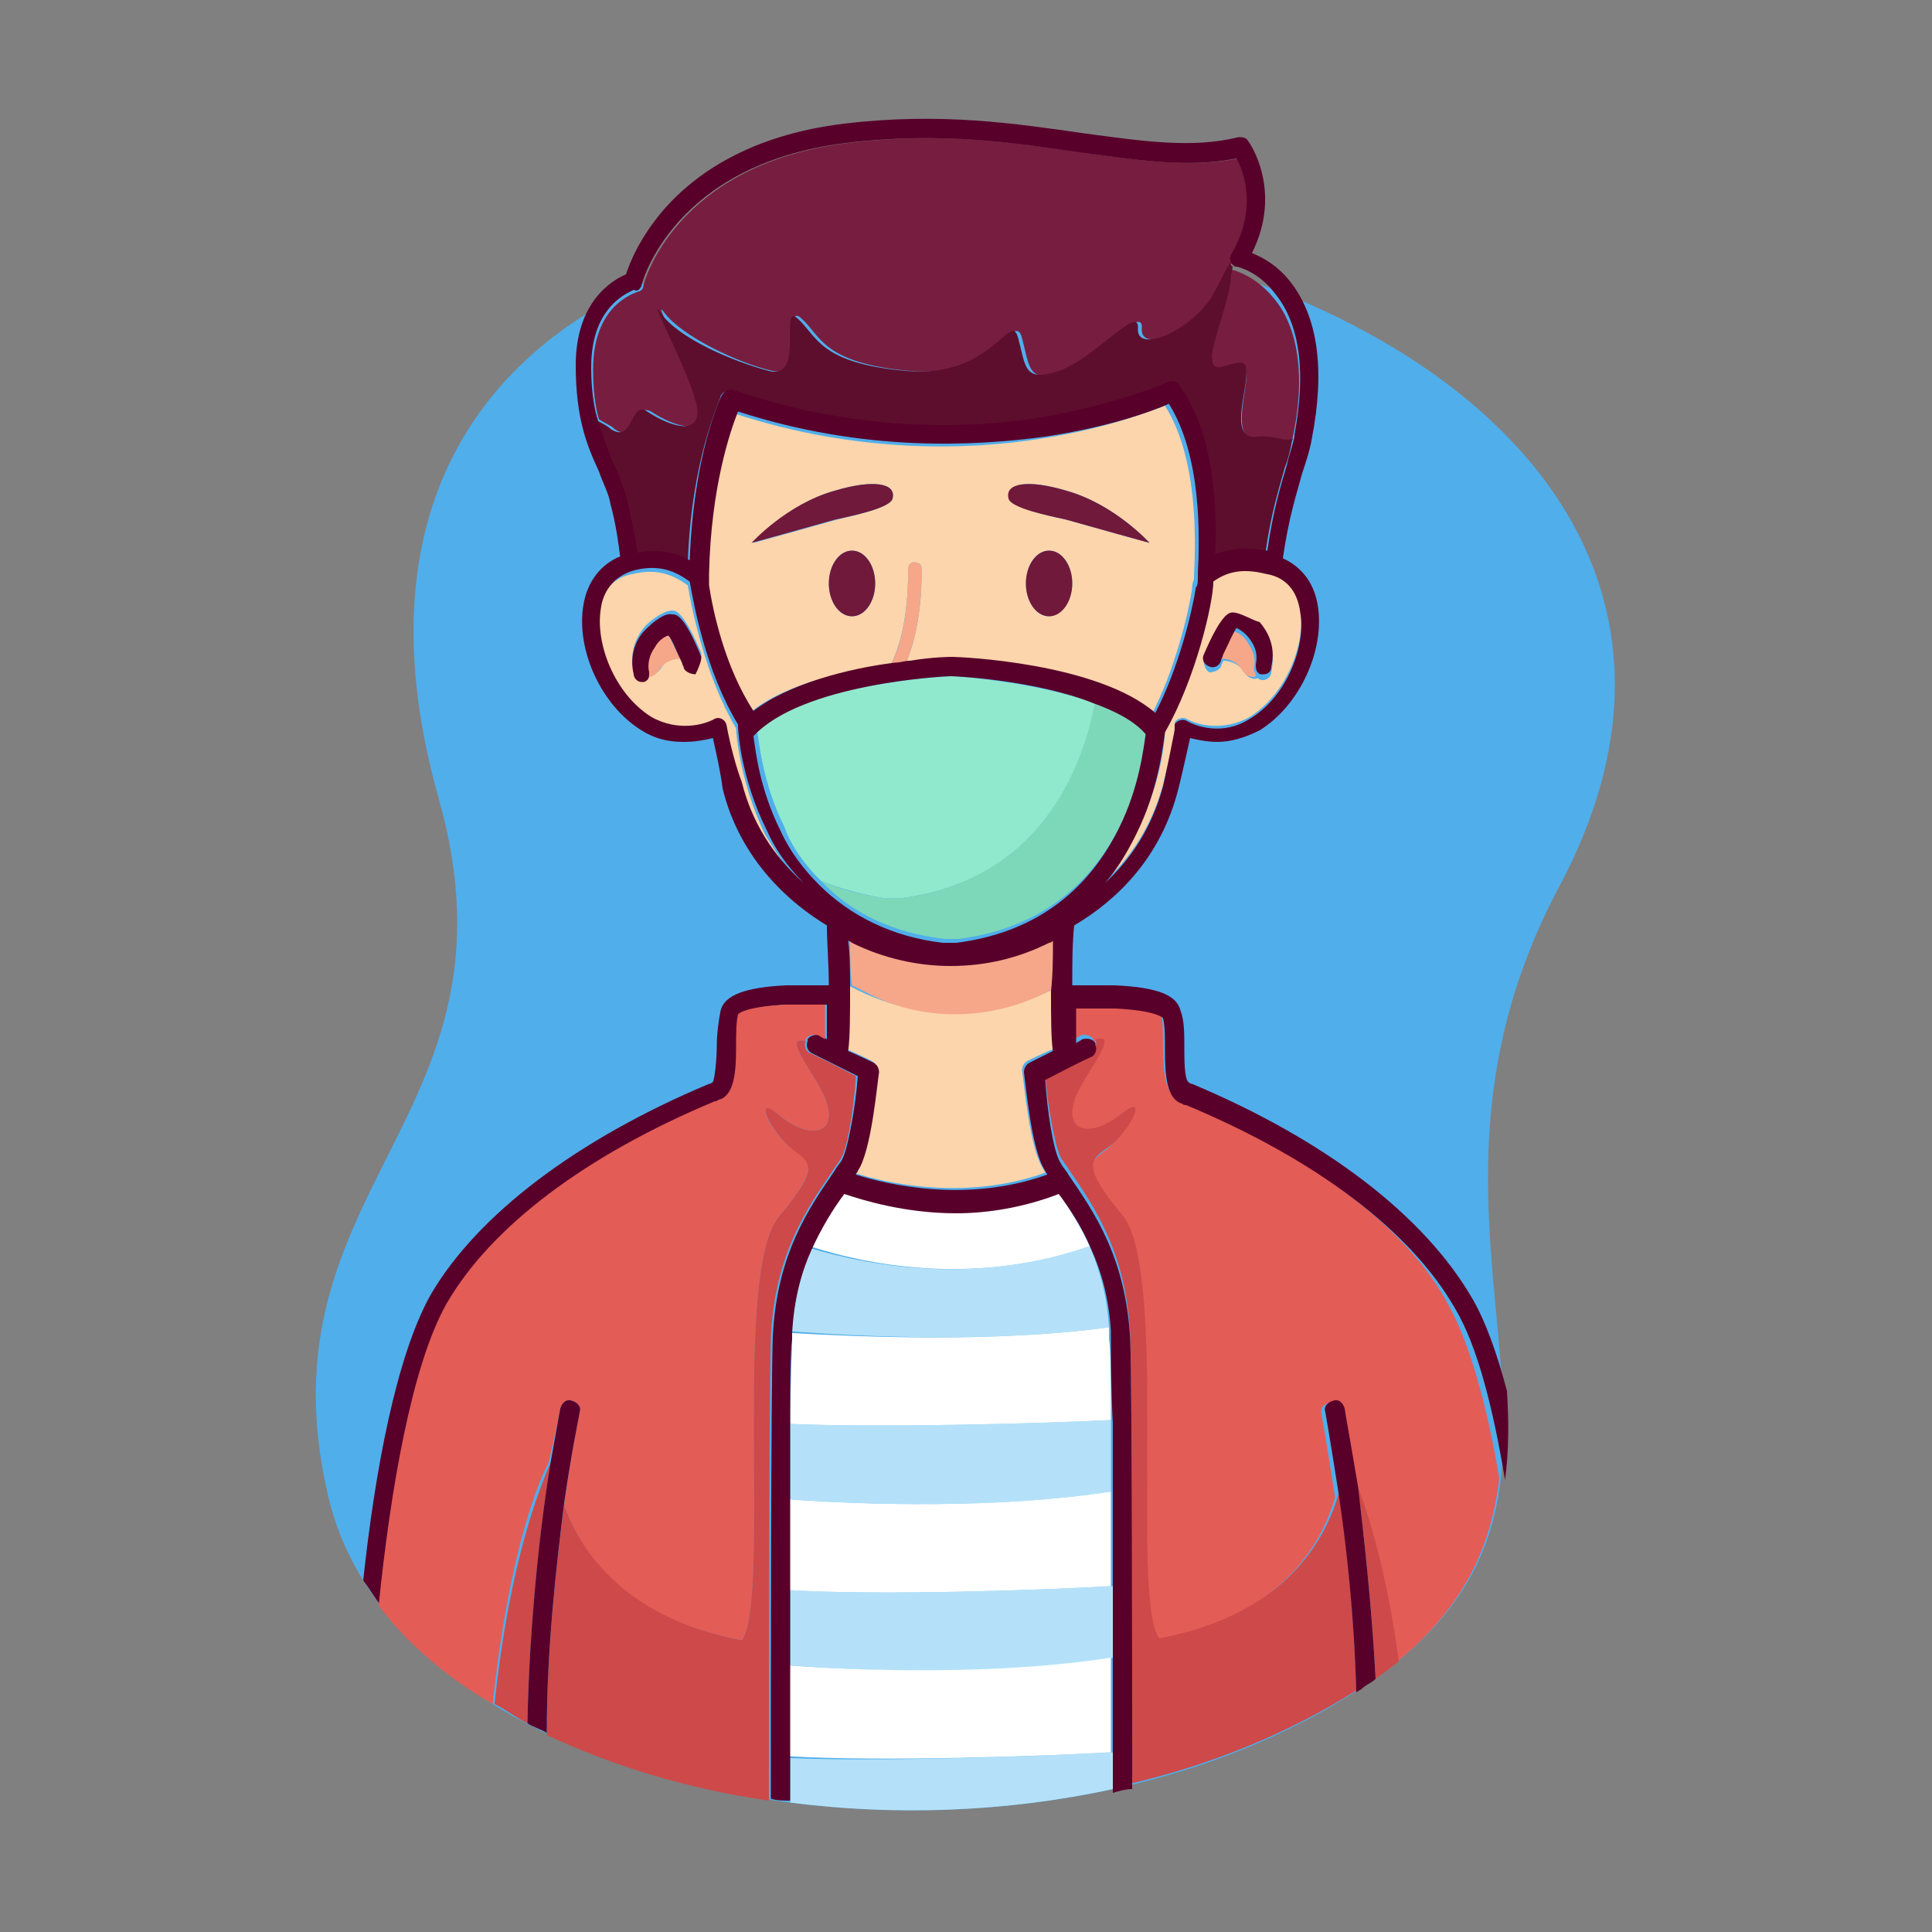 <?xml version="1.0" encoding="utf-8"?>
<!-- Generator: Adobe Illustrator 22.0.1, SVG Export Plug-In . SVG Version: 6.00 Build 0)  -->
<svg version="1.1" id="Layer_1" xmlns="http://www.w3.org/2000/svg" xmlns:xlink="http://www.w3.org/1999/xlink" x="0px" y="0px"
	 width="100px" height="100px" viewBox="0 0 100 100" enable-background="new 0 0 100 100" xml:space="preserve">
<rect x="0" y="0" width="100" height="100" fill="#808080" stroke="none"/>
<g>
	<path fill="#50AEEB" d="M80.7,45.9c-9.9,18.6,5.1,31.4-10.3,41.5c-18,11.8-49.6,6.2-53.4-9.9s10.4-19.6,5.7-36.2
		C9.6-5.2,100.7,8.4,80.7,45.9z"/>
	<g>
		<path fill="#FCD5AC" d="M54.5,51.2c-0.1,0-0.1,0.1-0.2,0.1c-3.1,1.5-6.7,1.5-9.8,0c-0.2-0.1-0.4-0.2-0.6-0.3c0,1.4,0,2.6-0.1,3.3
			c0,0,0,0,0,0c0.7,0.3,1.3,0.6,1.3,0.6c0.2,0.1,0.3,0.3,0.3,0.5c-0.1,0.7-0.4,4.1-1.1,5.1c0,0.1-0.1,0.1-0.1,0.2
			c1.5,0.5,5.7,1.5,9.9,0c0-0.1-0.1-0.1-0.1-0.2c-0.7-1-1-4.5-1.1-5.1c0-0.2,0.1-0.4,0.3-0.5c0,0,0.6-0.3,1.3-0.6c0,0,0,0,0,0
			C54.5,53.7,54.5,52.5,54.5,51.2z"/>
		<path fill="#B4E1F9" d="M57.6,85.8c0-1.2,0-2.5,0-3.7c-3.6,0.2-12,0.5-16.7,0.2c0,1.3,0,2.6,0,3.9C44.7,86.5,51.9,86.8,57.6,85.8z
			"/>
		<path fill="#B4E1F9" d="M57.5,77.2c0-1.3,0-2.6,0-3.7c-4,0.2-12.3,0.4-16.6,0.2c0,1.2,0,2.5,0,3.9C44.7,77.9,51.9,78.1,57.5,77.2z
			"/>
		<path fill="#B4E1F9" d="M57.4,68.7c-0.1-1.7-0.5-3-1-4.2c-5.7,2-11.1,1.1-14.5,0.1c-0.5,1.2-0.9,2.6-1,4.3
			C44.6,69.2,51.6,69.5,57.4,68.7z"/>
		<path fill="#B4E1F9" d="M40.9,91c0,0.9,0,1.7,0,2.3c5.4,0.7,11.2,0.5,16.7-0.7c0-0.5,0-1.2,0-1.9C54,90.9,45.6,91.2,40.9,91z"/>
		<path fill="#FFFFFF" d="M57.5,73.5c0-2,0-3.6-0.1-4.2c0-0.2,0-0.4,0-0.6c-5.8,0.8-12.8,0.5-16.4,0.3c0,0.1,0,0.2,0,0.3
			c0,0.7-0.1,2.3-0.1,4.4C45.3,73.9,53.5,73.7,57.5,73.5z"/>
		<path fill="#FFFFFF" d="M57.5,82.1c0-1.7,0-3.3,0-4.9c-5.7,0.9-12.8,0.7-16.7,0.4c0,1.5,0,3.1,0,4.7C45.6,82.6,54,82.3,57.5,82.1z
			"/>
		<path fill="#FFFFFF" d="M57.5,90.7c0-1.4,0-3.1,0-4.9c-5.7,0.9-12.8,0.7-16.7,0.4c0,1.8,0,3.4,0,4.7C45.6,91.2,54,90.9,57.5,90.7z
			"/>
		<path fill="#FFFFFF" d="M56.4,64.5c-0.5-1.1-1.1-2-1.7-2.9c-1.8,0.7-3.7,1-5.3,1c-2.7,0-4.9-0.7-5.8-1c-0.6,0.9-1.2,1.8-1.7,2.9
			C45.3,65.6,50.7,66.5,56.4,64.5z"/>
		<path fill="#F6A789" d="M54.3,51.3c0.1,0,0.1-0.1,0.2-0.1c0-0.9,0-1.8,0.1-2.6c-0.1,0-0.2,0.1-0.2,0.1c-1.6,0.8-3.4,1.2-5.1,1.2
			c-1.8,0-3.5-0.4-5.1-1.2c-0.1,0-0.2-0.1-0.2-0.1c0,0.8,0,1.6,0.1,2.4c0.2,0.1,0.4,0.2,0.6,0.3C47.6,52.9,51.2,52.9,54.3,51.3z"/>
		<path fill="#FCD5AC" d="M38.8,36.9c1.8-1.5,5-2.2,7.3-2.5c1-1.9,0.9-4.9,0.9-4.9c0-0.2,0.1-0.4,0.3-0.4c0.2,0,0.4,0.1,0.4,0.3
			c0,0.1,0.1,2.8-0.8,4.9c1.2-0.1,2.1-0.2,2.2-0.2c0,0,0,0,0,0c0.3,0,7.5,0.4,10.5,2.9c1.2-2.3,1.9-5.2,2.1-6.5c0,0,0,0,0,0
			c0-0.1,0-0.3,0.1-0.5c0-0.1,0-0.1,0-0.1c0,0,0,0,0,0c0,0,0,0,0-0.1c0.1-1.9,0.2-6.1-1.5-8.8c-0.8,0.3-3.1,1.2-6.4,1.7
			c-3.7,0.6-9.5,0.8-15.9-1.3c-0.4,1-1.4,3.8-1.5,8.4c0,0.1,0,0.1,0,0.2c0,0,0,0,0,0c0,0.1,0,0.3,0,0.4
			C36.9,31.6,37.5,34.5,38.8,36.9z M54.3,31.9c-0.7,0-1.2-0.8-1.2-1.7s0.5-1.7,1.2-1.7c0.7,0,1.2,0.8,1.2,1.7S54.9,31.9,54.3,31.9z
			 M55.2,25.4c2.5,0.7,4.3,2.7,4.3,2.7s-2.9-0.8-4.3-1.2c-0.9-0.2-2.8-0.6-2.9-1.1C52.1,25,53.2,24.8,55.2,25.4z M44.1,31.9
			c-0.7,0-1.2-0.8-1.2-1.7s0.5-1.7,1.2-1.7s1.2,0.8,1.2,1.7S44.8,31.9,44.1,31.9z M43.2,25.4c2-0.6,3.2-0.4,3,0.4
			c-0.1,0.5-2.1,0.9-2.9,1.1c-1.4,0.4-4.3,1.2-4.3,1.2S40.7,26.1,43.2,25.4z"/>
		<path fill="#FCD5AC" d="M41.5,45.9c-0.8-0.9-1.4-1.9-1.9-2.7c-1.3-2.7-1.5-5.3-1.5-5.4c0,0,0-0.1,0-0.1c-1.6-2.7-2.3-6.2-2.5-7.4
			c-0.7-0.5-1.5-0.9-2.8-0.6c-1.3,0.2-1.7,1.2-1.8,2c-0.3,1.7,0.6,4.4,2.6,5.6c1.4,0.9,2.8,0.4,3.3,0.1c0.2-0.1,0.5,0,0.6,0.2
			c0,0,0,0,0,0.1c0,0,0,0,0,0c0.2,1.1,0.4,2.1,0.6,3.1C38.8,42.7,39.9,44.4,41.5,45.9z M36,34.6c-0.2,0.1-0.5,0-0.6-0.3
			c0-0.1-0.1-0.2-0.1-0.3c-0.4,0-0.8,0.1-1.1,0.6C34,34.9,33.7,35,33.5,35c-0.1,0.1-0.1,0.1-0.2,0.1c0,0-0.1,0-0.1,0
			c-0.2,0-0.4-0.1-0.4-0.4c-0.2-0.8,0-1.6,0.6-2.3c0.4-0.4,1-0.8,1.4-0.8c0.2,0,0.6,0.1,1.5,2.2C36.3,34.2,36.2,34.5,36,34.6z"/>
		<path fill="#771E40" d="M63.2,19.1c1.2-0.2,1.4-0.4,1.3,0.6s-0.7,3.2,0.6,3c0.9-0.1,1.3,0.3,1.8,0.1c0,0,0-0.1,0-0.1
			c0.7-3.2,0.3-5.8-1-7.3c-0.9-1.1-2-1.4-2-1.4c-0.1,0-0.2-0.1-0.2-0.1c0,0.2,0,0.4-0.1,0.7C63.4,16.4,62,19.3,63.2,19.1z"/>
		<path fill="#771E40" d="M30.7,19.1c0,1.1,0.1,1.9,0.3,2.6c0.3,0.2,0.6,0.3,0.8,0.5c1.1,0.8,1-1.4,1.9-0.9c0.9,0.6,2.5,1.3,2.6,0.1
			c0.1-1.2-2.8-6.4-1.9-5.2s3.8,2.6,5.6,3s0.5-3.7,1.5-2.7c1,0.9,1.1,2.3,5.6,2.7s5.4-3.2,5.8-1.7c0.4,1.5,0.3,2.4,2.1,1.7
			s4.2-3.5,4.1-2.2c-0.1,1.3,2.6,0.2,3.7-1.7c0.6-0.9,0.9-1.6,1-1.8c0-0.1,0-0.2,0-0.3c1.4-2.4,0.6-4.4,0.3-5
			c-2.5,0.5-5.1,0.1-8-0.3c-3.4-0.5-7.3-1.1-12.2-0.5c-9,1.1-10.6,7.3-10.6,7.4c0,0.2-0.2,0.3-0.3,0.3
			C32.8,15.2,30.7,15.8,30.7,19.1z"/>
		<path fill="#5E0E2D" d="M58.9,17c0.1-1.3-2.3,1.6-4.1,2.2s-1.7-0.2-2.1-1.7c-0.4-1.5-1.3,2.1-5.8,1.7s-4.6-1.8-5.6-2.7
			c-1-0.9,0.4,3.2-1.5,2.7s-4.7-1.7-5.6-3s2,4,1.9,5.2c-0.1,1.2-1.7,0.5-2.6-0.1c-0.9-0.6-0.7,1.7-1.9,0.9c-0.2-0.2-0.5-0.3-0.8-0.5
			c0.2,1,0.6,1.8,0.9,2.5c0.3,0.6,0.5,1.2,0.7,1.9c0.3,1.1,0.4,1.9,0.5,2.6c1.2-0.2,2,0.1,2.7,0.4c0.2-5.5,1.7-8.4,1.7-8.6
			c0.1-0.2,0.3-0.3,0.6-0.2c6.4,2.2,12.2,1.9,15.9,1.4c4-0.6,6.5-1.7,6.5-1.8c0.2-0.1,0.4,0,0.6,0.1c1.9,2.6,2,6.5,1.9,8.8
			c0.7-0.3,1.6-0.4,2.7-0.2c0.3-2.1,0.7-3.3,1-4.4c0.2-0.5,0.3-1,0.4-1.5c-0.5,0.2-0.9-0.2-1.8-0.1c-1.4,0.2-0.7-1.9-0.6-3
			s-0.2-0.9-1.3-0.6c-1.2,0.2,0.3-2.7,0.5-4.5c0-0.3,0.1-0.6,0.1-0.7c0,0-0.1-0.1-0.1-0.1c0,0,0-0.1,0-0.1c-0.2,0.2-0.5,0.9-1,1.8
			C61.5,17.2,58.8,18.3,58.9,17z"/>
		<path fill="#FCD5AC" d="M65.5,29.6c-1.2-0.2-2.1-0.1-2.7,0.4c0,1.1-0.9,5-2.5,7.8c0,0.5-0.2,2.8-1.5,5.3c-0.4,0.8-0.9,1.7-1.6,2.5
			c1.3-1.2,2.4-2.8,3-5c0.2-0.9,0.5-1.9,0.6-2.9c0-0.1,0-0.2,0-0.3c0.1-0.2,0.4-0.3,0.6-0.2c0.5,0.3,1.9,0.7,3.3-0.1
			c1.9-1.2,2.9-3.8,2.6-5.6C67.2,30.8,66.7,29.9,65.5,29.6z M65.8,34.8c0,0.2-0.2,0.4-0.4,0.4c0,0-0.1,0-0.1,0
			c-0.1,0-0.2-0.1-0.2-0.1c-0.2,0.1-0.5,0-0.7-0.3c-0.3-0.5-0.8-0.6-1.1-0.6c0,0.1-0.1,0.2-0.1,0.3c-0.1,0.2-0.4,0.3-0.6,0.3
			c-0.2-0.1-0.3-0.4-0.3-0.6c0.9-2.2,1.3-2.2,1.5-2.2c0.4-0.1,1,0.4,1.4,0.8C65.8,33.1,66,33.9,65.8,34.8z"/>
		<path fill="#F6A789" d="M47.7,29.4c0-0.2-0.2-0.3-0.4-0.3c-0.2,0-0.3,0.2-0.3,0.4c0,0,0.1,3.1-0.9,4.9c0.3,0,0.6-0.1,0.8-0.1
			C47.8,32.2,47.7,29.5,47.7,29.4z"/>
		<path fill="#70193B" d="M46.2,25.8c0.2-0.8-1-1-3-0.4c-2.5,0.7-4.3,2.7-4.3,2.7s2.9-0.8,4.3-1.2C44.1,26.7,46.1,26.3,46.2,25.8z"
			/>
		<path fill="#70193B" d="M55.2,26.9c1.4,0.4,4.3,1.2,4.3,1.2s-1.8-2-4.3-2.7c-2-0.6-3.2-0.4-3,0.4C52.3,26.3,54.3,26.7,55.2,26.9z"
			/>
		<ellipse fill="#70193B" cx="44.1" cy="30.2" rx="1.2" ry="1.7"/>
		<ellipse fill="#70193B" cx="54.3" cy="30.2" rx="1.2" ry="1.7"/>
		<path fill="#90E9CD" d="M42.5,45.6c1,0.4,2.1,0.7,3.3,0.9c0.3,0,0.5,0,0.8,0c7.7-1,9.6-7.4,10.1-10.1c-3.1-1.1-7.1-1.4-7.4-1.4
			c-0.4,0-7.7,0.4-10.1,2.9c0.1,0.6,0.3,2.7,1.4,4.9C41,43.9,41.7,44.8,42.5,45.6z"/>
		<path fill="#7DD8BA" d="M46.6,46.5c-0.3,0-0.5,0-0.8,0c-1.3-0.2-2.4-0.5-3.3-0.9c1.6,1.7,3.8,2.7,6.4,3c0.2,0,0.4,0,0.7,0
			c3.9-0.5,6.7-2.5,8.4-5.9c1.1-2.2,1.3-4.2,1.4-4.9c-0.6-0.7-1.6-1.2-2.7-1.6C56.2,39,54.3,45.5,46.6,46.5z"/>
		<path fill="#E45C56" d="M61.3,57.1C61.1,57,61,57,61,56.9c-0.7-0.3-0.8-1.4-0.8-2.7c0-0.6,0-1.2-0.1-1.7c0,0-0.4-0.4-2.5-0.5
			c-0.8,0-1.5,0-2,0c0,0.7,0,1.3,0,1.8c0.1-0.1,0.2-0.1,0.3-0.2c0.2-0.1,0.6,0,0.7,0.2c0,0,0,0.1,0,0.1c0.4-0.1,0.7-0.1,0.4,0.4
			c-0.4,1-1.6,2.3-1.6,3.4c0,1.1,1.3,1.1,2.6,0c1.3-1.1,0.5,0.7-0.5,1.6c-1,0.9-1.9,0.8,0.5,3.7c2.4,2.9,0.4,19.8,1.9,21.9
			c6.9-1.3,8.7-5.6,9.2-7.4c-0.4-2.6-0.7-4.3-0.7-4.3c-0.1-0.3,0.1-0.5,0.4-0.6c0.3-0.1,0.5,0.1,0.6,0.4c0,0,0.3,1.6,0.7,4.1
			c0.6,1.6,1.5,4.5,2.1,9c3.6-2.9,5-6.1,5.4-9.6c-0.6-3.6-1.5-6.9-2.6-8.9C72.9,63.6,68,59.9,61.3,57.1z"/>
		<path fill="#CE4949" d="M60,84.8c-1.5-2.1,0.5-19-1.9-21.9c-2.4-2.9-1.5-2.9-0.5-3.7c1-0.9,1.8-2.6,0.5-1.6
			c-1.3,1.1-2.6,1.1-2.6,0c0-1.1,1.2-2.4,1.6-3.4c0.2-0.5-0.1-0.5-0.4-0.4c0.1,0.2,0,0.5-0.2,0.6c-0.6,0.3-1.8,0.9-2.4,1.2
			c0.1,1.5,0.5,3.7,0.8,4.3c0.1,0.2,0.3,0.4,0.4,0.6c1.3,1.9,3,4.3,3.2,8.6c0.1,2.7,0.1,17.6,0.1,23.2c4.2-1,8.1-2.6,11.6-4.8
			c-0.1-3.9-0.5-7.5-0.9-10.2C68.7,79.3,66.9,83.5,60,84.8z"/>
		<path fill="#58002A" d="M61.7,56.1c-0.1,0-0.2-0.1-0.2-0.1c-0.2-0.2-0.2-1.2-0.2-1.8c0-0.7,0-1.4-0.2-1.9
			c-0.2-0.8-1.2-1.2-3.4-1.3c-0.8,0-1.6,0-2.2,0c0-1.1,0-2.2,0.1-3.1c2.2-1.3,4.5-3.5,5.4-7.1c0.2-0.8,0.4-1.7,0.6-2.6
			c0.4,0.1,0.9,0.2,1.4,0.2c0.7,0,1.4-0.2,2.2-0.6c2.1-1.3,3.4-4.2,3-6.5c-0.2-1.2-0.9-2-1.8-2.4c0.3-2.1,0.7-3.3,1-4.4
			c0.2-0.6,0.4-1.2,0.5-1.8c0.7-3.6,0.3-6.3-1.1-8.1c-0.7-0.9-1.5-1.3-2-1.5c1.6-3.2-0.1-5.7-0.2-5.8c-0.1-0.2-0.3-0.2-0.5-0.2
			c-2.4,0.6-5,0.2-8-0.2c-3.5-0.5-7.4-1.1-12.4-0.5c-5,0.6-7.8,2.7-9.3,4.4c-1.3,1.5-1.8,2.8-2,3.4c-0.7,0.3-2.6,1.4-2.6,4.7
			c0,2.8,0.6,4.2,1.2,5.5c0.2,0.6,0.5,1.1,0.6,1.7c0.3,1.1,0.4,2,0.5,2.7c-1,0.4-1.7,1.3-1.9,2.5c-0.4,2.3,0.9,5.2,3,6.5
			c0.8,0.5,1.5,0.6,2.2,0.6c0.6,0,1.1-0.1,1.5-0.2c0.2,0.9,0.4,1.8,0.5,2.6c0.7,2.9,2.6,5.4,5.4,7.1c0,0.9,0.1,2,0.1,3.1
			c-0.5,0-1.3,0-2.2,0c-2.1,0.1-3.2,0.5-3.4,1.3c-0.1,0.5-0.2,1.2-0.2,1.9c0,0.6-0.1,1.6-0.2,1.8c0,0-0.1,0.1-0.2,0.1
			c-6.9,2.9-12,6.8-14.4,10.9c-1.8,3.2-2.9,9.2-3.5,14.8c0.3,0.4,0.6,0.9,0.9,1.3c0.6-5.8,1.7-12.3,3.5-15.6
			c2.3-4,7.2-7.7,13.9-10.5c0.1-0.1,0.2-0.1,0.3-0.1c0.7-0.3,0.8-1.4,0.8-2.7c0-0.6,0-1.2,0.1-1.7c0,0,0.4-0.4,2.5-0.5
			c0.8,0,1.5,0,2,0c0,0.7,0,1.3,0,1.8c-0.1-0.1-0.2-0.1-0.3-0.2c-0.2-0.1-0.6,0-0.7,0.2c0,0,0,0.1,0,0.1c-0.1,0.2,0,0.5,0.2,0.6
			c0.6,0.3,1.8,0.9,2.4,1.2c-0.1,1.5-0.5,3.7-0.8,4.3c-0.1,0.2-0.3,0.4-0.4,0.6c-1.3,1.9-3,4.3-3.2,8.6c-0.1,2.8-0.1,19.1-0.1,23.9
			c0.3,0.1,0.7,0.1,1,0.1c0-0.6,0-1.4,0-2.3c0-1.3,0-3,0-4.7c0-1.3,0-2.6,0-3.9c0-1.6,0-3.2,0-4.7c0-1.4,0-2.7,0-3.9
			c0-2.1,0-3.7,0.1-4.4c0-0.1,0-0.2,0-0.3c0.1-1.8,0.5-3.2,1-4.3c0.5-1.1,1.1-2.1,1.7-2.9c0.9,0.3,3.1,1,5.8,1c1.6,0,3.5-0.3,5.3-1
			c0.6,0.8,1.2,1.7,1.7,2.9c0.5,1.1,0.9,2.5,1,4.2c0,0.2,0,0.4,0,0.6c0,0.7,0,2.2,0.1,4.2c0,1.1,0,2.4,0,3.7c0,1.6,0,3.2,0,4.9
			c0,1.3,0,2.5,0,3.7c0,1.8,0,3.5,0,4.9c0,0.7,0,1.4,0,1.9c0.3-0.1,0.7-0.2,1-0.2c0-5.6,0-20.5-0.1-23.2c-0.2-4.3-1.9-6.7-3.2-8.6
			c-0.1-0.2-0.3-0.4-0.4-0.6c-0.4-0.6-0.7-2.8-0.8-4.3c0.6-0.3,1.7-0.9,2.4-1.2c0.2-0.1,0.3-0.4,0.2-0.6c0,0,0-0.1,0-0.1
			c-0.1-0.2-0.4-0.3-0.7-0.2c-0.1,0.1-0.2,0.1-0.3,0.2c0-0.4,0-1.1,0-1.8c0.5,0,1.2,0,2,0c2.2,0.1,2.5,0.5,2.5,0.5
			c0.1,0.4,0.1,1,0.1,1.7c0,1.3,0.1,2.4,0.8,2.7c0.1,0,0.1,0.1,0.3,0.1c6.7,2.8,11.6,6.5,13.9,10.5c1.2,2,2,5.3,2.6,8.9
			c0.2-1.5,0.2-3,0.1-4.6c-0.5-1.9-1.1-3.6-1.8-4.8C73.7,62.9,68.6,59,61.7,56.1z M53.3,55c-0.2,0.1-0.3,0.3-0.3,0.5
			c0.1,0.7,0.4,4.1,1.1,5.1c0,0.1,0.1,0.1,0.1,0.2c-4.2,1.5-8.3,0.5-9.9,0c0-0.1,0.1-0.1,0.1-0.2c0.7-1,1-4.5,1.1-5.1
			c0-0.2-0.1-0.4-0.3-0.5c0,0-0.6-0.3-1.3-0.6c0,0,0,0,0,0c0.1-0.7,0.1-1.9,0.1-3.3c0-0.8,0-1.7-0.1-2.4c0.1,0,0.2,0.1,0.2,0.1
			c1.6,0.8,3.4,1.2,5.1,1.2c1.8,0,3.5-0.4,5.1-1.2c0.1,0,0.2-0.1,0.2-0.1c0,0.8,0,1.7-0.1,2.6c0,1.3,0,2.5,0.1,3.1c0,0,0,0,0,0
			C53.9,54.7,53.3,55,53.3,55z M37.6,37.5C37.6,37.5,37.6,37.5,37.6,37.5c-0.1-0.3-0.4-0.4-0.6-0.3c-0.5,0.3-1.9,0.7-3.3-0.1
			c-1.9-1.2-2.9-3.8-2.6-5.6c0.1-0.8,0.6-1.7,1.8-2c1.3-0.3,2.1,0.1,2.8,0.6c0.2,1.1,0.8,4.6,2.5,7.4c0,0,0,0.1,0,0.1
			c0,0.1,0.1,2.6,1.5,5.4c0.4,0.9,1,1.8,1.9,2.7c-1.6-1.4-2.7-3.2-3.2-5.2C38.1,39.7,37.8,38.6,37.6,37.5
			C37.6,37.5,37.6,37.5,37.6,37.5z M33.2,14.8c0-0.1,1.6-6.3,10.6-7.4c4.9-0.6,8.8,0,12.2,0.5c3,0.4,5.5,0.8,8,0.3
			c0.4,0.7,1.1,2.7-0.3,5c0,0.1-0.1,0.2,0,0.3c0,0,0,0.1,0,0.1c0,0,0.1,0.1,0.1,0.1c0.1,0.1,0.1,0.1,0.2,0.1c0,0,1.1,0.2,2,1.4
			c1.3,1.6,1.6,4.1,1,7.3c0,0,0,0.1,0,0.1c-0.1,0.5-0.3,1-0.4,1.5c-0.3,1-0.7,2.3-1,4.4c-1.1-0.2-2-0.1-2.7,0.2
			c0.1-2.3,0-6.3-1.9-8.8c-0.1-0.2-0.4-0.2-0.6-0.1c0,0-2.5,1.1-6.5,1.8c-3.7,0.6-9.4,0.8-15.9-1.4c-0.2-0.1-0.4,0-0.6,0.2
			c-0.1,0.1-1.5,3.1-1.7,8.6c-0.7-0.4-1.5-0.6-2.7-0.4c-0.1-0.7-0.3-1.6-0.5-2.6c-0.2-0.7-0.4-1.3-0.7-1.9c-0.3-0.7-0.6-1.5-0.9-2.5
			c-0.2-0.7-0.3-1.6-0.3-2.6c0-3.3,2.1-3.9,2.2-4C33,15.1,33.1,15,33.2,14.8z M64.7,37.2c-1.4,0.9-2.8,0.4-3.3,0.1
			c-0.2-0.1-0.5,0-0.6,0.2c0,0.1,0,0.2,0,0.3c-0.2,1-0.4,2-0.6,2.9c-0.6,2.2-1.7,3.8-3,5c0.7-0.8,1.2-1.7,1.6-2.5
			c1.2-2.4,1.4-4.7,1.5-5.3c1.6-2.8,2.5-6.7,2.5-7.8c0.7-0.5,1.5-0.7,2.7-0.4c1.3,0.2,1.7,1.2,1.8,2C67.6,33.3,66.7,36,64.7,37.2z
			 M36.7,30.3c0-0.1,0-0.3,0-0.4c0,0,0,0,0,0c0-0.1,0-0.1,0-0.2c0.1-4.5,1.1-7.4,1.5-8.4c6.5,2.1,12.2,1.8,15.9,1.3
			c3.3-0.5,5.5-1.3,6.4-1.7c1.7,2.7,1.6,6.9,1.5,8.8c0,0,0,0,0,0.1c0,0,0,0,0,0c0,0,0,0.1,0,0.1c0,0.2,0,0.4-0.1,0.5c0,0,0,0,0,0
			c-0.2,1.3-0.9,4.2-2.1,6.5c-3-2.6-10.1-2.9-10.5-2.9c0,0,0,0,0,0c-0.1,0-1,0-2.2,0.2c-0.3,0-0.5,0.1-0.8,0.1
			c-2.4,0.3-5.5,1.1-7.3,2.5C37.5,34.5,36.9,31.6,36.7,30.3z M49.2,35c0.3,0,4.4,0.2,7.4,1.4c1.1,0.4,2.1,0.9,2.7,1.6
			c-0.1,0.6-0.3,2.7-1.4,4.9c-1.7,3.4-4.5,5.4-8.4,5.9c-0.2,0-0.4,0-0.7,0c-2.6-0.3-4.8-1.4-6.4-3c-0.8-0.8-1.5-1.7-2-2.8
			c-1.1-2.2-1.3-4.2-1.4-4.9C41.5,35.4,48.8,35,49.2,35z"/>
		<path fill="#E45C56" d="M29,72.9c0.1-0.3,0.3-0.5,0.6-0.4c0.3,0.1,0.5,0.3,0.4,0.6c0,0-0.4,1.9-0.8,4.8c0.7,2,2.7,5.8,9.2,7
			c1.5-2.1-0.5-19,1.9-21.9c2.4-2.9,1.5-2.9,0.5-3.7c-1-0.9-1.8-2.6-0.5-1.6c1.3,1.1,2.6,1.1,2.6,0c0-1.1-1.2-2.4-1.6-3.4
			c-0.2-0.5,0.1-0.5,0.4-0.4c0,0,0-0.1,0-0.1c0.1-0.2,0.4-0.3,0.7-0.2c0.1,0.1,0.2,0.1,0.3,0.2c0-0.4,0-1.1,0-1.8c-0.5,0-1.2,0-2,0
			c-2.2,0.1-2.5,0.5-2.5,0.5c-0.1,0.4-0.1,1-0.1,1.7c0,1.3-0.1,2.4-0.8,2.7c-0.1,0-0.1,0.1-0.3,0.1c-6.7,2.8-11.6,6.5-13.9,10.5
			c-1.8,3.2-2.9,9.7-3.5,15.6c1.5,2,3.5,3.7,5.9,5.1c0.8-7.6,2.3-11.4,2.9-12.5C28.8,74,29,72.9,29,72.9z"/>
		<path fill="#CE4949" d="M39.9,69.2c0.2-4.3,1.9-6.7,3.2-8.6c0.1-0.2,0.3-0.4,0.4-0.6c0.4-0.6,0.7-2.8,0.8-4.3
			c-0.6-0.3-1.7-0.9-2.4-1.2c-0.2-0.1-0.3-0.4-0.2-0.6c-0.3-0.1-0.6-0.1-0.4,0.4c0.4,1,1.6,2.3,1.6,3.4c0,1.1-1.3,1.1-2.6,0
			c-1.3-1.1-0.5,0.7,0.5,1.6c1,0.9,1.9,0.8-0.5,3.7c-2.4,2.9-0.4,19.8-1.9,21.9c-6.4-1.2-8.5-5-9.2-7c-0.4,3.1-0.9,7.5-0.9,11.9
			c3.4,1.6,7.3,2.8,11.5,3.4C39.8,88.3,39.8,72,39.9,69.2z"/>
		<path fill="#CE4949" d="M25.6,88.2c0.6,0.3,1.1,0.7,1.7,1c0.1-5.3,0.7-10.4,1.2-13.5C28,76.9,26.4,80.6,25.6,88.2z"/>
		<path fill="#CE4949" d="M71.2,86.9c0.4-0.3,0.8-0.6,1.2-0.9c-0.6-4.5-1.5-7.4-2.1-9C70.6,79.6,71,83.1,71.2,86.9z"/>
		<path fill="#58002A" d="M30,73.1c0.1-0.3-0.1-0.5-0.4-0.6c-0.3-0.1-0.5,0.1-0.6,0.4c0,0-0.2,1.1-0.5,2.8c-0.5,3-1.1,8.2-1.2,13.5
			c0.3,0.2,0.7,0.3,1,0.5c0-4.4,0.5-8.7,0.9-11.9C29.6,75,30,73.2,30,73.1z"/>
		<path fill="#58002A" d="M69.6,72.9c-0.1-0.3-0.3-0.5-0.6-0.4c-0.3,0.1-0.5,0.3-0.4,0.6c0,0,0.3,1.7,0.7,4.3
			c0.4,2.7,0.8,6.3,0.9,10.2c0.1-0.1,0.2-0.1,0.3-0.2c0.2-0.2,0.5-0.3,0.7-0.5c-0.2-3.8-0.6-7.3-0.9-9.9
			C69.9,74.6,69.6,73,69.6,72.9z"/>
		<path fill="#F6A789" d="M64.9,34.6c0.1-0.4,0-0.9-0.3-1.3c-0.2-0.4-0.6-0.6-0.7-0.6c-0.2,0.2-0.5,0.8-0.7,1.4
			c0.4,0,0.8,0.1,1.1,0.6c0.2,0.3,0.5,0.4,0.7,0.3C65,34.9,64.9,34.7,64.9,34.6z"/>
		<path fill="#58002A" d="M63.8,31.7c-0.2,0-0.6,0.1-1.5,2.2c-0.1,0.2,0,0.5,0.3,0.6c0.2,0.1,0.5,0,0.6-0.3c0-0.1,0.1-0.2,0.1-0.3
			c0.3-0.6,0.5-1.1,0.7-1.4c0.2,0.1,0.5,0.3,0.7,0.6c0.3,0.4,0.4,0.8,0.3,1.3c0,0.1,0,0.3,0.1,0.4c0.1,0.1,0.1,0.1,0.2,0.1
			c0,0,0.1,0,0.1,0c0.2,0,0.4-0.1,0.4-0.4c0.2-0.8,0-1.6-0.6-2.3C64.8,32.1,64.2,31.7,63.8,31.7z"/>
		<path fill="#F6A789" d="M33.8,33.3c-0.3,0.4-0.4,0.8-0.3,1.3c0,0.1,0,0.3-0.1,0.4c0.2,0.1,0.5,0,0.7-0.3c0.3-0.5,0.8-0.6,1.1-0.6
			c-0.3-0.6-0.5-1.1-0.7-1.4C34.4,32.7,34.1,33,33.8,33.3z"/>
		<path fill="#58002A" d="M36.3,34c-0.9-2.2-1.3-2.2-1.5-2.2c-0.4-0.1-1,0.4-1.4,0.8c-0.6,0.6-0.8,1.5-0.6,2.3
			c0,0.2,0.2,0.4,0.4,0.4c0,0,0.1,0,0.1,0c0.1,0,0.2-0.1,0.2-0.1c0.1-0.1,0.1-0.2,0.1-0.4c-0.1-0.4,0-0.9,0.3-1.3
			c0.2-0.4,0.6-0.6,0.7-0.6c0.2,0.2,0.4,0.8,0.7,1.4c0,0.1,0.1,0.2,0.1,0.3c0.1,0.2,0.4,0.3,0.6,0.3C36.2,34.5,36.3,34.2,36.3,34z"
			/>
	</g>
</g>
</svg>
